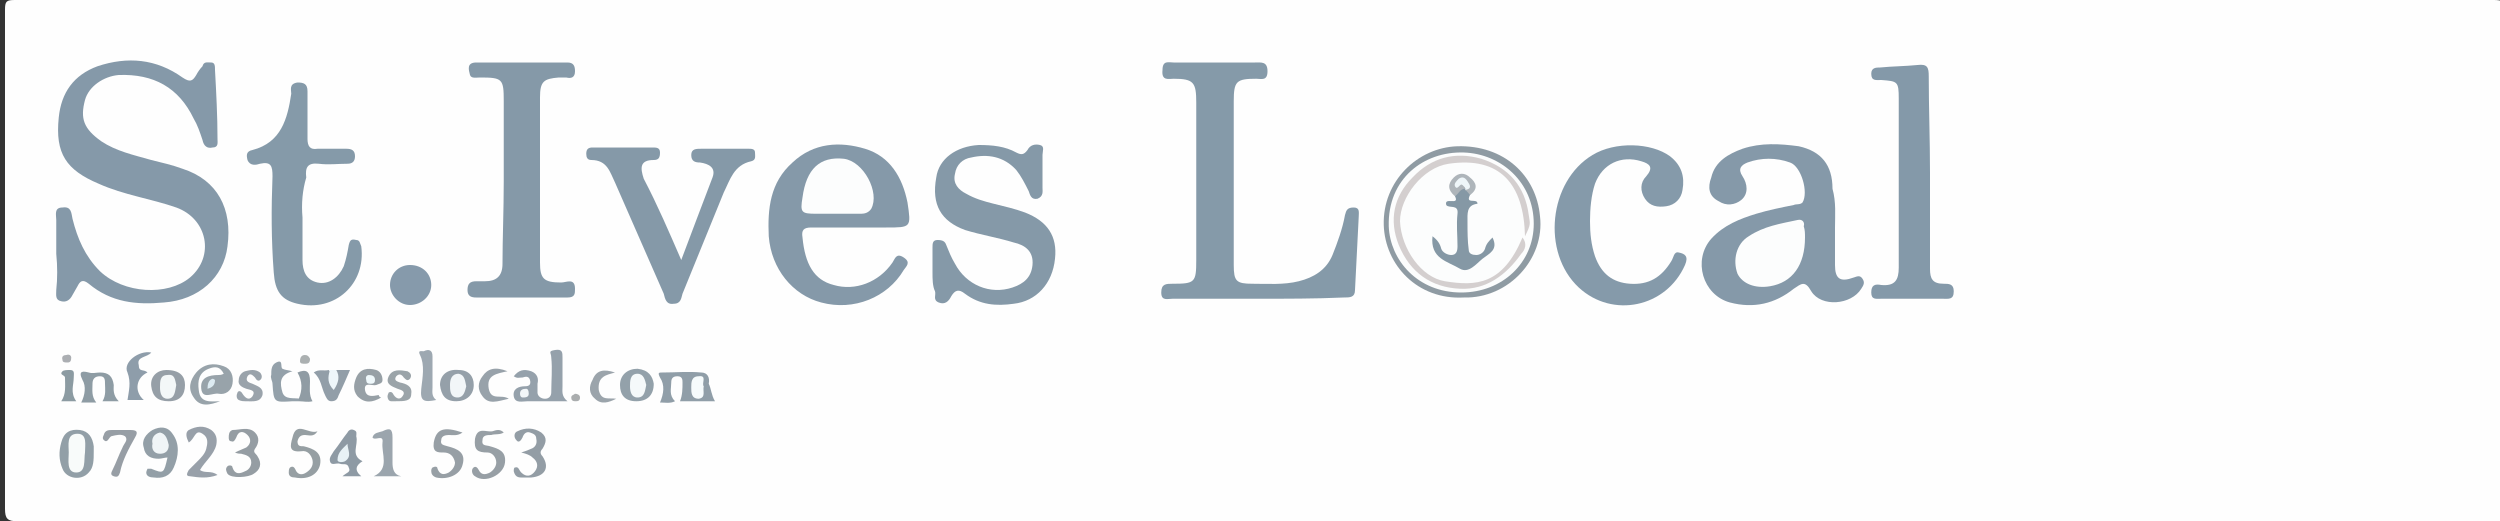 <?xml version="1.0" encoding="utf-8"?>
<!-- Generator: Adobe Illustrator 18.0.0, SVG Export Plug-In . SVG Version: 6.00 Build 0)  -->
<!DOCTYPE svg PUBLIC "-//W3C//DTD SVG 1.1//EN" "http://www.w3.org/Graphics/SVG/1.1/DTD/svg11.dtd">
<svg version="1.1" id="Layer_1" xmlns="http://www.w3.org/2000/svg" xmlns:xlink="http://www.w3.org/1999/xlink" x="0px" y="0px"
	 viewBox="0 0 200 41.7" enable-background="new 0 0 200 41.7" xml:space="preserve">
<rect x="0" y="0" width="200" height="41.7" fill="#333333" stroke="none"/>
<g>
	<path fill="#FEFEFE" d="M100.4,41.7c-33,0-66,0-99,0c-0.8,0-1-0.2-1-1c0-13.3,0-26.6,0-39.9C0.4,0.1,0.5,0,1.2,0
		c66.1,0,132.2,0,198.3,0c0.7,0,0.9,0.1,0.9,0.9c0,13.3,0,26.7,0,40c0,0.7-0.1,0.9-0.9,0.9C166.5,41.7,133.4,41.7,100.4,41.7z"/>
	<path fill="#8599A9" d="M4.5,20.3c0-0.9,0-1.8,0-2.7c0-0.4-0.2-1,0.5-1c0.7-0.1,0.7,0.4,0.8,0.9c0.4,1.6,1,3,2.2,4.2
		c1.9,1.8,5.4,2,7.2,0.5c2-1.7,1.4-4.7-1.1-5.6c-2-0.7-4.2-1-6.2-1.9c-2.6-1.1-3.5-2.4-3.2-5.3c0.2-2,1.2-3.4,3.1-4.1
		c2.4-0.8,4.7-0.6,6.8,0.9c0.6,0.4,0.8,0.3,1.1-0.2c0.1-0.2,0.3-0.5,0.5-0.7C16.3,4.9,16.6,5,16.9,5c0.3,0,0.3,0.3,0.3,0.6
		c0.1,1.8,0.2,3.7,0.2,5.5c0,0.3,0.1,0.7-0.4,0.7c-0.4,0.1-0.7-0.1-0.8-0.6c-0.2-0.6-0.4-1.2-0.7-1.7c-1.2-2.5-3.2-3.6-6-3.5
		C8.3,6.1,7.1,6.9,6.8,8c-0.4,1.5-0.1,2.3,1.3,3.3c1.2,0.8,2.6,1.1,4,1.5c0.8,0.2,1.7,0.4,2.5,0.7c2.8,0.9,4,3.2,3.6,6.2
		c-0.3,2.5-2.3,4.3-5.1,4.5c-2.2,0.2-4.2,0-6-1.5c-0.5-0.4-0.7-0.2-0.9,0.2c-0.1,0.2-0.3,0.5-0.4,0.7c-0.2,0.4-0.5,0.6-0.9,0.5
		c-0.5-0.1-0.4-0.5-0.4-0.9C4.6,22.3,4.6,21.3,4.5,20.3C4.5,20.3,4.5,20.3,4.5,20.3z"/>
	<path fill="#859AA9" d="M100.6,23.9c-2.3,0-4.5,0-6.8,0c-0.4,0-0.9,0.2-0.9-0.5c0-0.7,0.4-0.7,0.9-0.7c1.8,0,1.9-0.1,1.9-1.9
		c0-4.2,0-8.4,0-12.6c0-1.6-0.2-1.9-1.8-1.9c-0.4,0-1,0.2-0.9-0.7C93,4.8,93.5,5,93.9,5c2.2,0,4.3,0,6.5,0c0.5,0,1-0.1,1,0.7
		c0,0.8-0.5,0.6-0.9,0.6c-1.6,0-1.8,0.2-1.8,1.8c0,4.4,0,8.8,0,13.1c0,1.3,0.2,1.5,1.5,1.5c1.2,0,2.5,0.1,3.7-0.2
		c1.2-0.3,2.2-0.9,2.7-2.1c0.4-1,0.8-2.1,1-3.2c0.1-0.4,0.2-0.6,0.7-0.6c0.5,0,0.4,0.4,0.4,0.7c-0.1,2-0.2,3.9-0.3,5.9
		c0,0.6-0.4,0.6-0.9,0.6C105.2,23.9,102.9,23.9,100.6,23.9z"/>
	<path fill="#8599A9" d="M146.8,18.2c0,1,0,2,0,3c0,1.1,0.4,1.4,1.5,1c0.3-0.1,0.5-0.2,0.7,0.1c0.2,0.3,0.1,0.5-0.1,0.8
		c-0.8,1.3-3.2,1.5-4,0.2c-0.5-0.9-0.8-0.6-1.4-0.2c-1.5,1.2-3.2,1.6-5.1,1.1c-2.2-0.6-3-3.4-1.5-5.1c1-1.1,2.3-1.6,3.6-2
		c1-0.3,2-0.5,3-0.7c0.2-0.1,0.5,0,0.7-0.2c0.5-0.8-0.1-2.9-1-3.2c-1.1-0.4-2.3-0.4-3.4,0c-0.5,0.2-0.8,0.5-0.4,1.1
		c0.4,0.6,0.5,1.4-0.1,1.9c-0.5,0.4-1.2,0.5-1.8,0.1c-0.8-0.4-0.9-1.1-0.6-1.9c0.3-1.3,1.4-1.9,2.5-2.3c1.5-0.5,3-0.4,4.5-0.2
		c1.8,0.4,2.7,1.5,2.7,3.4C146.9,16.2,146.8,17.2,146.8,18.2z"/>
	<path fill="#8599A8" d="M40.3,14.5c0-2.1,0-4.2,0-6.4c0-1.8-0.1-1.9-1.9-1.9c-0.3,0-0.7,0.1-0.8-0.2c-0.1-0.4-0.3-1,0.5-1
		c2.4,0,4.9,0,7.3,0C45.9,5,46,5.3,46,5.7c0,0.5-0.3,0.6-0.7,0.5c-0.2,0-0.4,0-0.6,0c-1.2,0.1-1.5,0.3-1.5,1.6c0,4.4,0,8.8,0,13.2
		c0,1.3,0.3,1.6,1.7,1.6c0.4,0,1.1-0.4,1.1,0.5c0,0.4,0,0.7-0.6,0.7c-2.4,0-4.9,0-7.3,0c-0.4,0-0.7-0.1-0.7-0.6
		c0-0.5,0.2-0.7,0.7-0.7c0.2,0,0.5,0,0.7,0c0.9,0,1.4-0.4,1.4-1.4C40.2,19.1,40.3,16.8,40.3,14.5z"/>
	<path fill="#8599A9" d="M68.4,18.2c-1.2,0-2.4,0-3.5,0c-0.6,0-0.8,0.2-0.7,0.8c0.2,2.1,0.9,3.4,2.5,3.8c1.7,0.5,3.6-0.2,4.7-1.8
		c0.2-0.3,0.3-0.8,0.9-0.4c0.6,0.4,0.2,0.7,0,1c-1.3,2.2-4,3.3-6.6,2.6c-2.3-0.6-4-2.7-4.2-5.3c-0.1-2.2,0.1-4.3,1.9-5.9
		c1.7-1.6,3.8-1.7,5.8-1.1c2,0.6,3,2.3,3.4,4.3c0.3,2,0.3,2-1.7,2C70,18.2,69.2,18.2,68.4,18.2z"/>
	<path fill="#8599A8" d="M74.6,21.8c0-0.7,0-1.3,0-2c0-0.3,0-0.6,0.4-0.6c0.4,0,0.6,0.1,0.7,0.4c0.2,0.5,0.4,1,0.7,1.5
		c0.9,1.7,2.8,2.5,4.6,1.9c0.9-0.3,1.5-0.8,1.6-1.8c0.1-1.1-0.6-1.6-1.5-1.8c-1.3-0.4-2.6-0.6-3.9-1c-1.9-0.7-2.7-2-2.3-4.2
		c0.2-1.5,1.6-2.5,3.4-2.6c1.1,0,2.1,0.1,3,0.6c0.4,0.2,0.6,0.2,0.9-0.2c0.2-0.4,0.6-0.5,1-0.4c0.4,0.1,0.2,0.5,0.2,0.8
		c0,0.9,0,1.7,0,2.6c0,0.3,0.1,0.7-0.4,0.9c-0.5,0.1-0.6-0.3-0.7-0.6c-0.3-0.6-0.6-1.2-1-1.7c-1-1.1-2.3-1.3-3.6-1
		c-0.7,0.1-1.2,0.6-1.3,1.3c-0.2,0.8,0.3,1.3,0.9,1.6c0.7,0.4,1.4,0.6,2.2,0.8c0.8,0.2,1.7,0.4,2.5,0.7c1.8,0.7,2.6,1.9,2.4,3.7
		c-0.2,2-1.5,3.4-3.3,3.6c-1.4,0.2-2.7,0.1-3.9-0.8c-0.5-0.4-0.8-0.3-1.1,0.2c-0.2,0.4-0.5,0.7-1,0.5c-0.5-0.2-0.2-0.6-0.3-0.9
		C74.6,22.9,74.6,22.3,74.6,21.8z"/>
	<path fill="#859AA9" d="M24.2,17.4c0,1.1,0,2.3,0,3.4c0,0.9,0.3,1.6,1.2,1.8c0.9,0.2,1.7-0.4,2.1-1.3c0.2-0.6,0.3-1.1,0.4-1.7
		c0.1-0.4,0.2-0.5,0.6-0.4c0.3,0,0.3,0.3,0.4,0.5c0.4,3-2.1,5.3-5.1,4.6c-1.3-0.3-1.8-1-1.9-2.5c-0.2-2.6-0.2-5.1-0.1-7.7
		c0-0.8-0.1-1.2-1-1c-0.3,0.1-0.8,0.2-1-0.3c-0.1-0.4-0.1-0.7,0.4-0.8c2.3-0.6,2.8-2.5,3.1-4.5c0-0.3-0.2-0.8,0.5-0.9
		c0.5,0,0.8,0.1,0.8,0.7c0,1.2,0,2.5,0,3.8c0,0.6,0.2,0.9,0.8,0.8c0.8,0,1.5,0,2.3,0c0.4,0,0.7,0.1,0.7,0.6c0,0.4-0.2,0.6-0.6,0.6
		c-0.8,0-1.5,0.1-2.3,0c-0.9-0.1-1.1,0.3-1,1.1C24.2,15.2,24.1,16.3,24.2,17.4C24.1,17.4,24.2,17.4,24.2,17.4z"/>
	<path fill="#859AAA" d="M127.2,17.7c0,1,0.1,1.9,0.4,2.8c0.5,1.4,1.4,2.1,2.8,2.2c1.5,0.1,2.5-0.5,3.3-1.8c0.2-0.3,0.2-0.8,0.6-0.7
		c0.5,0.1,0.8,0.3,0.5,1c-1.5,3.4-5.8,4.3-8.5,1.8c-3-2.8-2.4-8.5,1.1-10.6c1.8-1.1,4.7-1,6.2,0.1c0.9,0.7,1.2,1.6,1,2.7
		c-0.1,0.7-0.6,1.2-1.3,1.3c-0.7,0.1-1.3,0-1.7-0.6c-0.4-0.6-0.4-1.3,0.1-1.8c0.6-0.7,0.3-1-0.4-1.2c-1.6-0.5-3.1,0.2-3.7,1.8
		C127.3,15.6,127.2,16.7,127.2,17.7z"/>
	<path fill="#8499A9" d="M154.4,13.8c0,2.6,0,5.1,0,7.7c0,0.8,0.2,1.2,1.1,1.2c0.4,0,0.8,0,0.8,0.6c0,0.7-0.4,0.6-0.9,0.6
		c-1.6,0-3.3,0-4.9,0c-0.4,0-0.8,0.1-0.8-0.5c0-0.6,0.3-0.7,0.8-0.6c1.1,0.1,1.4-0.4,1.4-1.4c0-4.5,0-9,0-13.5
		c0-1.4-0.1-1.4-1.4-1.5c-0.4,0-0.8,0.1-0.8-0.5c0-0.5,0.4-0.5,0.7-0.5c1-0.1,2-0.1,3-0.2c0.8-0.1,0.9,0.2,0.9,0.9
		C154.3,8.6,154.4,11.2,154.4,13.8z"/>
	<path fill="#8599A8" d="M54.5,20.8c0.9-2.4,1.7-4.5,2.5-6.6c0.3-0.8-0.3-1.1-1-1.2c-0.4,0-0.7-0.1-0.7-0.6c0-0.5,0.4-0.5,0.8-0.5
		c1.3,0,2.5,0,3.8,0c0.2,0,0.5,0,0.5,0.3c0,0.3,0.1,0.6-0.3,0.7c-1.4,0.3-1.7,1.5-2.2,2.5c-1.1,2.7-2.2,5.4-3.3,8.1
		c-0.1,0.3-0.1,0.8-0.7,0.8c-0.6,0.1-0.7-0.4-0.8-0.8c-1.3-3-2.6-5.9-3.9-8.9c-0.4-0.8-0.6-1.8-1.9-1.8c-0.3,0-0.4-0.2-0.4-0.5
		c0-0.4,0.2-0.5,0.5-0.5c1.6,0,3.2,0,4.8,0c0.3,0,0.6,0,0.6,0.4c0,0.4-0.1,0.6-0.5,0.6c-1.1,0-1.1,0.6-0.8,1.5
		C52.6,16.4,53.5,18.5,54.5,20.8z"/>
	<path fill="#8F9BA3" d="M117.1,23.8c-3.7,0.2-6.3-2.6-6.4-5.8c-0.1-3.5,2.7-6.2,5.9-6.3c3.7-0.1,6.3,2.3,6.6,5.6
		C123.6,20.7,120.7,23.9,117.1,23.8z"/>
	<path fill="#869AAB" d="M34.5,22.8c0,0.9-0.8,1.6-1.7,1.6c-0.9,0-1.6-0.8-1.6-1.6c0-0.9,0.7-1.6,1.6-1.6
		C33.8,21.2,34.5,21.9,34.5,22.8z"/>
	<path fill="#95A1AB" d="M41.1,30.1c0.4-0.5,0.8-0.6,1.4-0.4c0.5,0.2,0.6,0.6,0.5,1c0,0.2,0,0.5,0,0.7c0,0.3,0.3,0.5,0.6,0.5
		c0.3,0,0.5-0.2,0.5-0.5c0-0.9,0.1-1.9,0-2.8c0-0.4-0.3-0.5,0.3-0.6c0.6-0.1,0.6,0.2,0.6,0.6c0,0.8,0,1.5,0,2.3
		c0,0.4-0.1,0.8,0.4,1.2c-1.2,0-2.2,0-3.2,0c-0.4,0-1,0.2-1.1-0.4c-0.1-0.6,0.4-0.8,0.9-0.8c0.3,0,0.5-0.1,0.4-0.5
		c-0.1-0.3-0.3-0.3-0.6-0.2C41.5,30.2,41.4,30.3,41.1,30.1z"/>
	<path fill="#909EA8" d="M57.2,32.1c-1,0-1.8,0-2.8,0c0.2-0.5,0.2-1,0.2-1.5c0-0.2,0-0.5-0.4-0.5c-0.4,0-0.5,0.2-0.5,0.5
		c0,0.5-0.2,1,0.3,1.5c-0.4,0.2-0.8,0.1-1.2,0.1c0.3-0.7,0.4-1.4,0-2c-0.2-0.4-0.1-0.4,0.2-0.4c1,0,2.1-0.1,3.1,0
		c0.5,0,0.7,0.4,0.6,0.9C56.9,31.1,56.9,31.6,57.2,32.1z"/>
	<path fill="#98A3AA" d="M17.6,32.1c-0.8,0.3-1.6,0.5-2.1-0.3c-0.5-0.7-0.3-1.4,0.2-2c0.6-0.7,1.4-0.8,2.2-0.5
		c0.6,0.2,0.8,0.8,0.7,1.4c-0.1,0.6-0.6,0.9-1.1,0.8c-0.5-0.1-1.3,0.5-1.4-0.4c-0.1-0.9,0.6-1.1,1.4-1.1c0.1,0,0.2,0,0.4-0.1
		c-0.3-0.6-0.7-0.6-1.2-0.4c-0.8,0.3-0.9,1-0.8,1.7C16,32.3,16.9,32.1,17.6,32.1z"/>
	<path fill="#929FA7" d="M7.5,36.1c0,0.7,0,1.3-0.4,1.7c-0.6,0.7-1.8,0.5-2.1-0.3c-0.3-0.7-0.3-1.4-0.1-2.1c0.2-0.8,0.7-1.1,1.5-1
		c0.7,0.1,1,0.6,1.1,1.3C7.5,35.8,7.5,36,7.5,36.1z"/>
	<path fill="#939FA7" d="M13.4,36.6c-0.2,0-0.5,0.1-0.7,0.1c-0.6,0-1.1-0.2-1.2-0.9c-0.2-0.6,0.2-1.1,0.7-1.4
		c0.6-0.3,1.2-0.3,1.6,0.3c0.6,0.8,0.5,1.8,0.1,2.7c-0.3,0.7-0.9,0.9-1.6,0.8c-0.3,0-0.6-0.1-0.6-0.4c0-0.1,0.1-0.3,0.1-0.3
		c0,0,0.2,0,0.3,0C13.1,37.9,13.1,37.9,13.4,36.6z"/>
	<path fill="#939DA5" d="M41.7,36.2c0.3-0.1,0.6-0.2,0.8-0.3c0.3-0.1,0.5-0.4,0.4-0.8c0-0.3-0.2-0.4-0.5-0.5
		c-0.3-0.1-0.5,0.1-0.6,0.4c-0.1,0.2-0.3,0.5-0.5,0.2c-0.2-0.2-0.2-0.6,0.1-0.7c0.6-0.3,1.3-0.3,1.9,0.1c0.5,0.4,0.4,0.8,0.1,1.3
		c-0.2,0.2-0.2,0.4,0,0.6c0.6,0.9,0.2,1.6-0.9,1.7c-0.3,0-0.6,0-0.8,0c-0.3,0-0.5-0.1-0.6-0.5c0-0.1,0-0.3,0.1-0.3
		c0.3-0.1,0.3,0.2,0.5,0.4c0.4,0.4,0.8,0.3,1.1-0.1c0.3-0.4,0.2-0.8-0.2-1.1C42.4,36.4,42.1,36.3,41.7,36.2z"/>
	<path fill="#98A0A9" d="M15.1,35.4c-0.2-0.4-0.3-0.8,0-1c0.6-0.3,1.2-0.4,1.8,0c0.4,0.3,0.5,0.7,0.4,1.2c-0.2,0.8-0.9,1.3-1.3,2
		c0.4,0.3,0.9,0,1.4,0.4c-0.8,0.3-1.5,0.2-2.2,0.1c-0.4,0-0.2-0.3-0.1-0.5c0.2-0.2,0.5-0.5,0.7-0.7c0.3-0.3,0.6-0.6,0.7-1
		c0.1-0.4,0.2-0.9-0.3-1.2C15.6,34.3,15.6,35.1,15.1,35.4z"/>
	<path fill="#959DA3" d="M18.8,36.2c0.4-0.2,0.7-0.3,0.9-0.4c0.4-0.3,0.4-0.7,0.1-1c-0.3-0.3-0.7-0.4-0.9,0.2
		c-0.1,0.2-0.2,0.4-0.4,0.3c-0.2,0-0.2-0.2-0.2-0.3c0-0.2,0-0.5,0.3-0.6c0.6,0,1.3-0.3,1.8,0.2c0.4,0.4,0.3,0.9,0,1.3
		c-0.2,0.3,0.1,0.4,0.2,0.6c0.4,0.6,0.2,1.1-0.3,1.4c-0.4,0.3-1.8,0.4-2.1,0c-0.1-0.2-0.2-0.4,0-0.6c0.1-0.1,0.4-0.1,0.4,0.1
		c0.2,0.6,0.6,0.5,1,0.3c0.3-0.1,0.5-0.4,0.5-0.7c0-0.5-0.4-0.6-0.8-0.7C19.2,36.3,19,36.3,18.8,36.2z"/>
	<path fill="#979FA5" d="M40.3,34.6c-0.3,0.2-0.7,0.1-1,0.2c-0.3,0-0.7,0-0.7,0.4c-0.1,0.5,0.3,0.4,0.6,0.5c0.7,0.2,1.3,0.4,1.2,1.3
		c-0.1,1-1.6,1.7-2.4,1.1c-0.2-0.1-0.3-0.4-0.2-0.6c0.2-0.3,0.4-0.1,0.5,0.1c0.2,0.4,0.5,0.4,0.9,0.2c0.3-0.2,0.5-0.5,0.5-0.8
		c0-0.4-0.3-0.8-0.7-0.8c-0.8,0-1.1-0.2-1-1.1c0.2-1,0.9-0.5,1.4-0.6C39.7,34.4,40,34.3,40.3,34.6z"/>
	<path fill="#979FA5" d="M37,34.6c-0.4,0.3-0.8,0.2-1.1,0.2c-0.3,0-0.6,0.1-0.6,0.4c-0.1,0.4,0.2,0.4,0.5,0.5
		c0.8,0.2,1.5,0.5,1.2,1.5c-0.2,0.8-1.2,1.2-2.1,1c-0.3-0.1-0.4-0.3-0.4-0.5c0-0.1,0-0.2,0.1-0.3c0.2-0.1,0.4-0.1,0.4,0.1
		c0.2,0.5,0.5,0.5,0.9,0.3c0.3-0.2,0.5-0.5,0.5-0.8c-0.1-0.5-0.4-0.8-0.9-0.8c-0.5,0-0.9,0-0.8-0.8C34.9,34.3,35.5,34.1,37,34.6z"/>
	<path fill="#969FA3" d="M25.4,34.5c-0.3,0.5-0.7,0.3-1,0.3c-0.3,0-0.5,0.1-0.6,0.5c0,0.4,0.2,0.4,0.5,0.4c0.8,0.2,1.5,0.5,1.3,1.5
		c-0.2,0.8-1,1.2-2,1c-0.3,0-0.5-0.1-0.5-0.4c0-0.1,0-0.3,0.1-0.4c0.3-0.2,0.4,0.1,0.5,0.3c0.2,0.3,0.5,0.3,0.8,0.1
		c0.3-0.2,0.6-0.5,0.5-1c-0.1-0.4-0.4-0.8-0.9-0.7c-1,0.1-0.9-0.4-0.7-1.1C23.7,33.6,24.7,34.8,25.4,34.5z"/>
	<path fill="#8E9AA4" d="M27.4,38.1c0.3-0.3,0.7-0.3,0.5-0.7c-0.1-0.4-0.5-0.2-0.7-0.3c-0.3-0.1-0.7,0.2-0.8-0.2
		c-0.1-0.3,0.2-0.6,0.3-0.8c0.4-0.5,0.7-1,1.1-1.5c0.1-0.2,0.3-0.3,0.5-0.2c0.3,0.1,0.2,0.3,0.2,0.5c0.2,0.7-0.5,1.5,0.5,2
		c-0.5,0.3-0.7,0.7-0.1,1.2C28.3,38.1,27.9,38.1,27.4,38.1z"/>
	<path fill="#8E9CA4" d="M9.5,32.1c-0.5,0-0.9,0-1.3,0c0.3-0.5,0.2-1,0.2-1.4c0-0.3,0-0.6-0.4-0.6c-0.4,0-0.6,0.2-0.6,0.6
		c0,0.5-0.1,1,0.3,1.5c-0.4,0-0.8,0-1.2,0c0.3-0.6,0.4-1.3,0.1-1.8c-0.4-0.8,0.1-0.7,0.5-0.6c0.3,0.1,0.6,0,0.9,0c0.7,0,1,0.3,1.1,1
		C9.1,31.1,9,31.6,9.5,32.1z"/>
	<path fill="#9BA5AD" d="M32.1,38.1c-0.7,0-1.4,0-2.2,0c1.3-0.6,0.6-1.8,0.7-2.7c0.1-0.7-0.6-0.1-0.8-0.4c0.1-0.4,0.5-0.4,0.8-0.5
		c0.6-0.3,0.8-0.2,0.8,0.5c0,0.7,0,1.3,0,2C31.4,37.5,31.5,38,32.1,38.1z"/>
	<path fill="#9DA8B1" d="M34.9,32c-1,0.2-1.3,0.1-1.2-0.9c0.1-0.9,0.3-1.9-0.1-2.7c-0.2-0.4,0.1-0.3,0.3-0.3
		c0.4-0.2,0.7-0.1,0.7,0.4c0,0.8,0,1.7,0,2.5C34.6,31.3,34.5,31.7,34.9,32z"/>
	<path fill="#979EA5" d="M9.7,34.4c0.2,0,0.5,0,0.7,0c0.5,0,0.7,0.1,0.4,0.6c-0.5,0.9-1,1.8-1.2,2.8c-0.1,0.3-0.2,0.4-0.5,0.3
		C8.8,38,8.9,37.8,9,37.6c0.3-0.6,0.5-1.2,0.8-1.8c0.1-0.3,0.5-0.6,0.2-0.9c-0.3-0.2-0.7-0.1-1.1,0c-0.2,0.1-0.3,0.6-0.6,0.3
		c-0.1-0.1-0.1-0.2,0-0.4c0.1-0.4,0.4-0.4,0.7-0.4C9.2,34.4,9.4,34.4,9.7,34.4z"/>
	<path fill="#93A1AA" d="M52.3,30.7c0,0.9-0.5,1.4-1.4,1.4c-0.9,0-1.3-0.5-1.3-1.3c0-0.8,0.6-1.3,1.4-1.3
		C51.9,29.6,52.2,30.1,52.3,30.7z"/>
	<path fill="#8E9DAA" d="M11.8,29.8c-0.9,0.4-1.1,1.5-0.3,2.2c-0.4,0-0.9,0-1.3,0c0.1-0.7,0.3-1.4,0-2.2c-0.4-0.8,0.9-1.8,1.9-1.6
		c-0.3,0.4-1.2,0.3-1,1C11.1,29.8,11.5,29.5,11.8,29.8z"/>
	<path fill="#95A0A9" d="M37.9,30.8c0,0.8-0.6,1.3-1.4,1.3c-0.9,0-1.2-0.5-1.3-1.3c0-0.8,0.6-1.3,1.5-1.2
		C37.5,29.6,37.9,30.1,37.9,30.8z"/>
	<path fill="#969FA7" d="M13.3,29.6c1.1,0,1.5,0.5,1.5,1.2c0,0.8-0.4,1.3-1.3,1.3c-0.9,0-1.3-0.4-1.4-1.2
		C12,30.1,12.6,29.6,13.3,29.6z"/>
	<path fill="#929EA8" d="M26.9,29.6c0.3,0,0.7,0,1.1,0c-0.3,0.7-0.6,1.4-0.9,2c-0.1,0.3-0.2,0.5-0.6,0.5c-0.3,0-0.4-0.3-0.5-0.5
		c-0.3-0.6-0.3-1.3-0.9-1.8c0.4-0.3,0.8-0.1,1.2-0.2c0.3,0.3,0.1,0.7,0.3,1C26.9,30.3,26.7,29.9,26.9,29.6z"/>
	<path fill="#9AA3AB" d="M19.6,32.1c-0.1,0-0.3,0-0.5-0.1c-0.2-0.1-0.2-0.4-0.1-0.6c0.1-0.2,0.3-0.1,0.4,0.1
		c0.2,0.3,0.5,0.6,0.8,0.2c0.3-0.5-0.2-0.5-0.5-0.6c-0.3-0.1-0.7-0.3-0.6-0.7c0-0.3,0.2-0.6,0.5-0.7c0.4-0.1,0.8-0.2,1.2,0.1
		c0.1,0.1,0.2,0.3,0.1,0.5c-0.2,0.3-0.4,0.1-0.5-0.1c-0.2-0.2-0.4-0.4-0.6-0.1c-0.2,0.4,0.1,0.5,0.4,0.6c0.4,0.2,0.9,0.3,0.8,0.9
		C20.8,32.2,20.3,32.1,19.6,32.1z"/>
	<path fill="#97A0A6" d="M30.5,31.8c-0.7,0.4-1.3,0.5-1.9-0.1c-0.4-0.5-0.3-1-0.1-1.5c0.3-0.7,0.9-0.8,1.6-0.6
		c0.3,0.1,0.5,0.4,0.5,0.8c0,0.3-0.3,0.3-0.5,0.4c-0.3,0.1-1-0.3-0.9,0.4c0.1,0.6,0.6,0.5,1.1,0.4C30.3,31.7,30.4,31.8,30.5,31.8z"
		/>
	<path fill="#9BA4A9" d="M31.6,32.1c0.1,0-0.1,0-0.3,0c-0.2,0-0.3-0.2-0.3-0.4c0-0.1,0.1-0.3,0.1-0.3c0.2-0.1,0.3,0,0.4,0.2
		c0.2,0.3,0.5,0.4,0.7,0.1c0.3-0.4-0.1-0.5-0.4-0.6c-0.5-0.2-1-0.4-0.7-1c0.3-0.6,0.9-0.5,1.5-0.4c0.2,0.1,0.4,0.3,0.2,0.6
		c-0.2,0.2-0.3,0.1-0.5-0.1c-0.2-0.3-0.4-0.3-0.6-0.1c-0.2,0.3,0,0.4,0.3,0.5c0.5,0.1,1,0.3,0.9,0.9C32.9,32.1,32.4,32.1,31.6,32.1z
		"/>
	<path fill="#94A1AA" d="M23.9,32.1c-0.2,0-0.3,0-0.5,0c-1.5,0.1-1.5,0.1-1.6-1.4c0-0.2-0.2-0.5-0.1-0.7c0-0.4,0-0.8,0.4-1
		c0.6-0.3,0.3,0.4,0.5,0.5c0.2,0.1,0.4,0.1,0.8,0.2c-1.1,0.3-1,1-0.8,1.7c0.2,0.6,0.9,0.4,1.4,0.5C24,31.9,24,32,23.9,32.1
		C24,32.1,23.9,32.1,23.9,32.1z"/>
	<path fill="#98A2AA" d="M40.7,31.9c-0.9,0.2-1.6,0.5-2.1-0.2c-0.4-0.5-0.4-1.1,0-1.6c0.4-0.6,1-0.8,2-0.4c-0.9,0.2-1.7,0.3-1.5,1.4
		C39.3,32.1,40.1,31.5,40.7,31.9z"/>
	<path fill="#9BA4AB" d="M49.2,29.8c-0.7,0.2-1.4,0.3-1.3,1.4c0.2,0.9,0.8,0.6,1.4,0.7c-0.6,0.3-1.2,0.5-1.7,0
		c-0.5-0.4-0.5-1-0.2-1.5C47.7,29.6,48.3,29.5,49.2,29.8z"/>
	<path fill="#909CA4" d="M23.9,32.1c0-0.1,0-0.1,0-0.2c0.3-0.7,0.3-1.4-0.1-2.1c0.7-0.3,1-0.1,1,0.7c0,0.5-0.1,1.1,0.2,1.6
		C24.6,32.2,24.3,32.1,23.9,32.1z"/>
	<path fill="#8C9BA2" d="M6.1,32.1c-0.5,0-0.8,0-1.2,0c0.4-0.6,0.3-1.2,0.3-1.9c0-0.2-0.5-0.2-0.2-0.5c0.1-0.1,0.4-0.1,0.6-0.1
		c0.4,0,0.3,0.3,0.3,0.6C5.9,30.8,5.6,31.4,6.1,32.1z"/>
	<path fill="#EEF6FA" d="M26.9,29.6c0.3,0.5,0.2,1-0.2,1.6c-0.5-0.5-0.5-1-0.3-1.6C26.6,29.6,26.7,29.6,26.9,29.6z"/>
	<path fill="#ABB0B1" d="M24.4,28.4c0.2,0,0.3,0.1,0.4,0.3c0,0.3-0.1,0.4-0.4,0.4c-0.2,0-0.4,0-0.4-0.2C24,28.5,24.2,28.4,24.4,28.4
		z"/>
	<path fill="#ABAEB2" d="M5.7,28.6c0,0.3-0.1,0.4-0.3,0.4c-0.2,0-0.4,0-0.4-0.2c-0.1-0.3,0.1-0.4,0.3-0.4
		C5.6,28.3,5.7,28.5,5.7,28.6z"/>
	<path fill="#AAADAE" d="M46,31.5c0.2,0,0.4,0.1,0.4,0.3c0,0.3-0.2,0.3-0.4,0.3c-0.2,0-0.3-0.1-0.3-0.3C45.7,31.6,45.9,31.6,46,31.5
		z"/>
	<path fill="#FCFDFD" d="M144.4,19c0,2.2-1,3.6-2.8,3.9c-1.2,0.2-2.2-0.2-2.6-1c-0.4-1.1-0.1-2.4,0.9-3c1.2-0.8,2.5-1,3.9-1.3
		c0.4-0.1,0.6,0.2,0.5,0.5C144.4,18.4,144.4,18.7,144.4,19z"/>
	<path fill="#FCFDFD" d="M66.9,17.1c-0.5,0-1,0-1.6,0c-1.2,0-1.3-0.1-1.1-1.3c0.3-2.3,1.4-3.3,3.3-3.1c1.6,0.2,2.9,2.7,2.2,4
		c-0.2,0.3-0.5,0.4-0.8,0.4C68.3,17.1,67.6,17.1,66.9,17.1C66.9,17.1,66.9,17.1,66.9,17.1z"/>
	<path fill="#FCFDFD" d="M116.9,23.4c-3.5,0-5.7-2.6-5.8-5.3c-0.1-3.8,2.8-6,6-5.9c3,0.1,5.6,2.4,5.6,5.7
		C122.7,21,120.2,23.4,116.9,23.4z"/>
	<path fill="#F2F6F8" d="M42.3,31.5c0,0.3-0.3,0.3-0.5,0.3c-0.1,0-0.2-0.1-0.2-0.3c0-0.3,0.2-0.4,0.5-0.4
		C42.2,31.1,42.3,31.2,42.3,31.5z"/>
	<path fill="#F6FBFC" d="M56.3,30.9c-0.1,0.4,0.2,0.9-0.4,1c-0.6,0-0.6-0.5-0.6-0.9c0-0.4,0-0.9,0.6-0.9
		C56.6,30,56.1,30.7,56.3,30.9z"/>
	<path fill="#DDEBF2" d="M16.6,31.1c0-0.4,0.1-0.7,0.4-0.8c0.1,0,0.2,0.1,0.2,0.1C17.2,30.8,17,31,16.6,31.1z"/>
	<path fill="#F8FBFA" d="M6.8,36.2c-0.1,0.6,0.1,1.6-0.7,1.6c-0.8,0-0.6-1-0.6-1.6c0-0.6-0.2-1.5,0.7-1.5C7,34.7,6.8,35.6,6.8,36.2z
		"/>
	<path fill="#F0F5F7" d="M12.8,34.6c0.5,0.1,0.6,0.6,0.7,1c0,0.5-0.3,0.7-0.7,0.7c-0.5,0-0.7-0.4-0.6-0.8
		C12.1,35.1,12.3,34.7,12.8,34.6z"/>
	<path fill="#E8F2F6" d="M27.8,35.5c0,0.5,0.4,1-0.2,1.4C27.4,37,27,37,27,36.8C27,36.2,27.4,35.9,27.8,35.5z"/>
	<path fill="#F5F9FA" d="M51.7,30.8c-0.1,0.4-0.1,1-0.7,1c-0.5,0-0.6-0.5-0.6-0.9c0-0.4,0-1,0.6-1C51.5,29.9,51.6,30.4,51.7,30.8z"
		/>
	<path fill="#F2F6F8" d="M37.3,30.9c-0.1,0.4-0.2,0.9-0.7,0.9c-0.6,0-0.6-0.6-0.6-1c0-0.4,0.1-0.9,0.7-0.9
		C37.2,30,37.2,30.5,37.3,30.9z"/>
	<path fill="#F3F7F8" d="M14.1,30.8c-0.1,0.5-0.1,1.1-0.7,1.1c-0.5,0-0.6-0.5-0.6-0.9c0-0.5,0-1,0.6-1C14,29.9,14,30.4,14.1,30.8z"
		/>
	<path fill="#EFF8FB" d="M29.5,30c0.3,0,0.5,0.1,0.5,0.4c0,0.2-0.1,0.3-0.3,0.3c-0.2,0-0.4,0-0.4-0.3C29.2,30.1,29.4,30,29.5,30z"/>
	<path fill="#D4CFCF" d="M122,18.9c-0.1-4.2-2-6.4-6.1-5.8c-2.1,0.3-3.9,2.7-3.9,4.6c0.1,2.2,1.7,4.5,3.6,4.8
		c2.5,0.4,4.6,0.3,6.2-3.5c0.4,0.5,0.2,1-0.1,1.3c-1.2,1.7-2.8,2.9-4.9,2.8c-2.3-0.1-4-1.3-4.9-3.5c-0.8-2-0.4-3.9,1.1-5.4
		c1.5-1.6,3.4-2.1,5.5-1.5c2.2,0.7,3.5,2.2,3.8,4.5C122.4,17.9,122.5,17.9,122,18.9z"/>
	<path fill="#8598A5" d="M117.6,15.6c-0.4,0.8,0.6,0.2,0.6,0.7c-0.9,0.1-0.8,0.8-0.8,1.5c0,0.7,0,1.5,0.1,2.2c0,0.3,0.3,0.4,0.6,0.4
		c0.3,0,0.6-0.2,0.7-0.5c0.1-0.4,0.3-0.6,0.6-0.9c0.5,1-0.3,1.3-0.8,1.7c-0.5,0.4-1.1,1.2-1.8,0.8c-1-0.6-2.4-0.8-2.2-2.6
		c0.4,0.3,0.6,0.6,0.7,1c0.1,0.3,0.5,0.5,0.8,0.5c0.4,0,0.5-0.3,0.5-0.7c0-0.9-0.1-1.7,0-2.6c0.1-0.8-0.7-0.4-0.9-0.7
		c-0.2-0.7,1.1,0.1,0.7-0.7c0-0.5,0.3-0.7,0.7-0.7c0.1,0,0.2,0.1,0.2,0.1C117.5,15.2,117.8,15.3,117.6,15.6z"/>
	<path fill="#AEB5BA" d="M117.6,15.6c-0.1-0.1-0.2-0.3-0.4-0.4c0.3-0.5,0-0.6-0.5-0.6c0.2,0.2,0.6,0.1,0.5,0.5
		c-0.4,0-0.5,0.4-0.8,0.6c-0.6-0.5-0.6-1-0.1-1.5c0.4-0.4,0.9-0.4,1.3,0C118.1,14.6,118.3,15.1,117.6,15.6z"/>
	<path fill="#EEF6F9" d="M117.2,15c-0.1-0.1-0.1-0.1-0.2-0.2c-0.2-0.2-0.4,0.5-0.6,0.1c-0.1-0.2,0.1-0.4,0.3-0.6
		c0.3-0.2,0.5-0.1,0.7,0.2c0.2,0.3,0.4,0.6-0.2,0.7C117.3,15.1,117.2,15.1,117.2,15z"/>
</g>
</svg>
